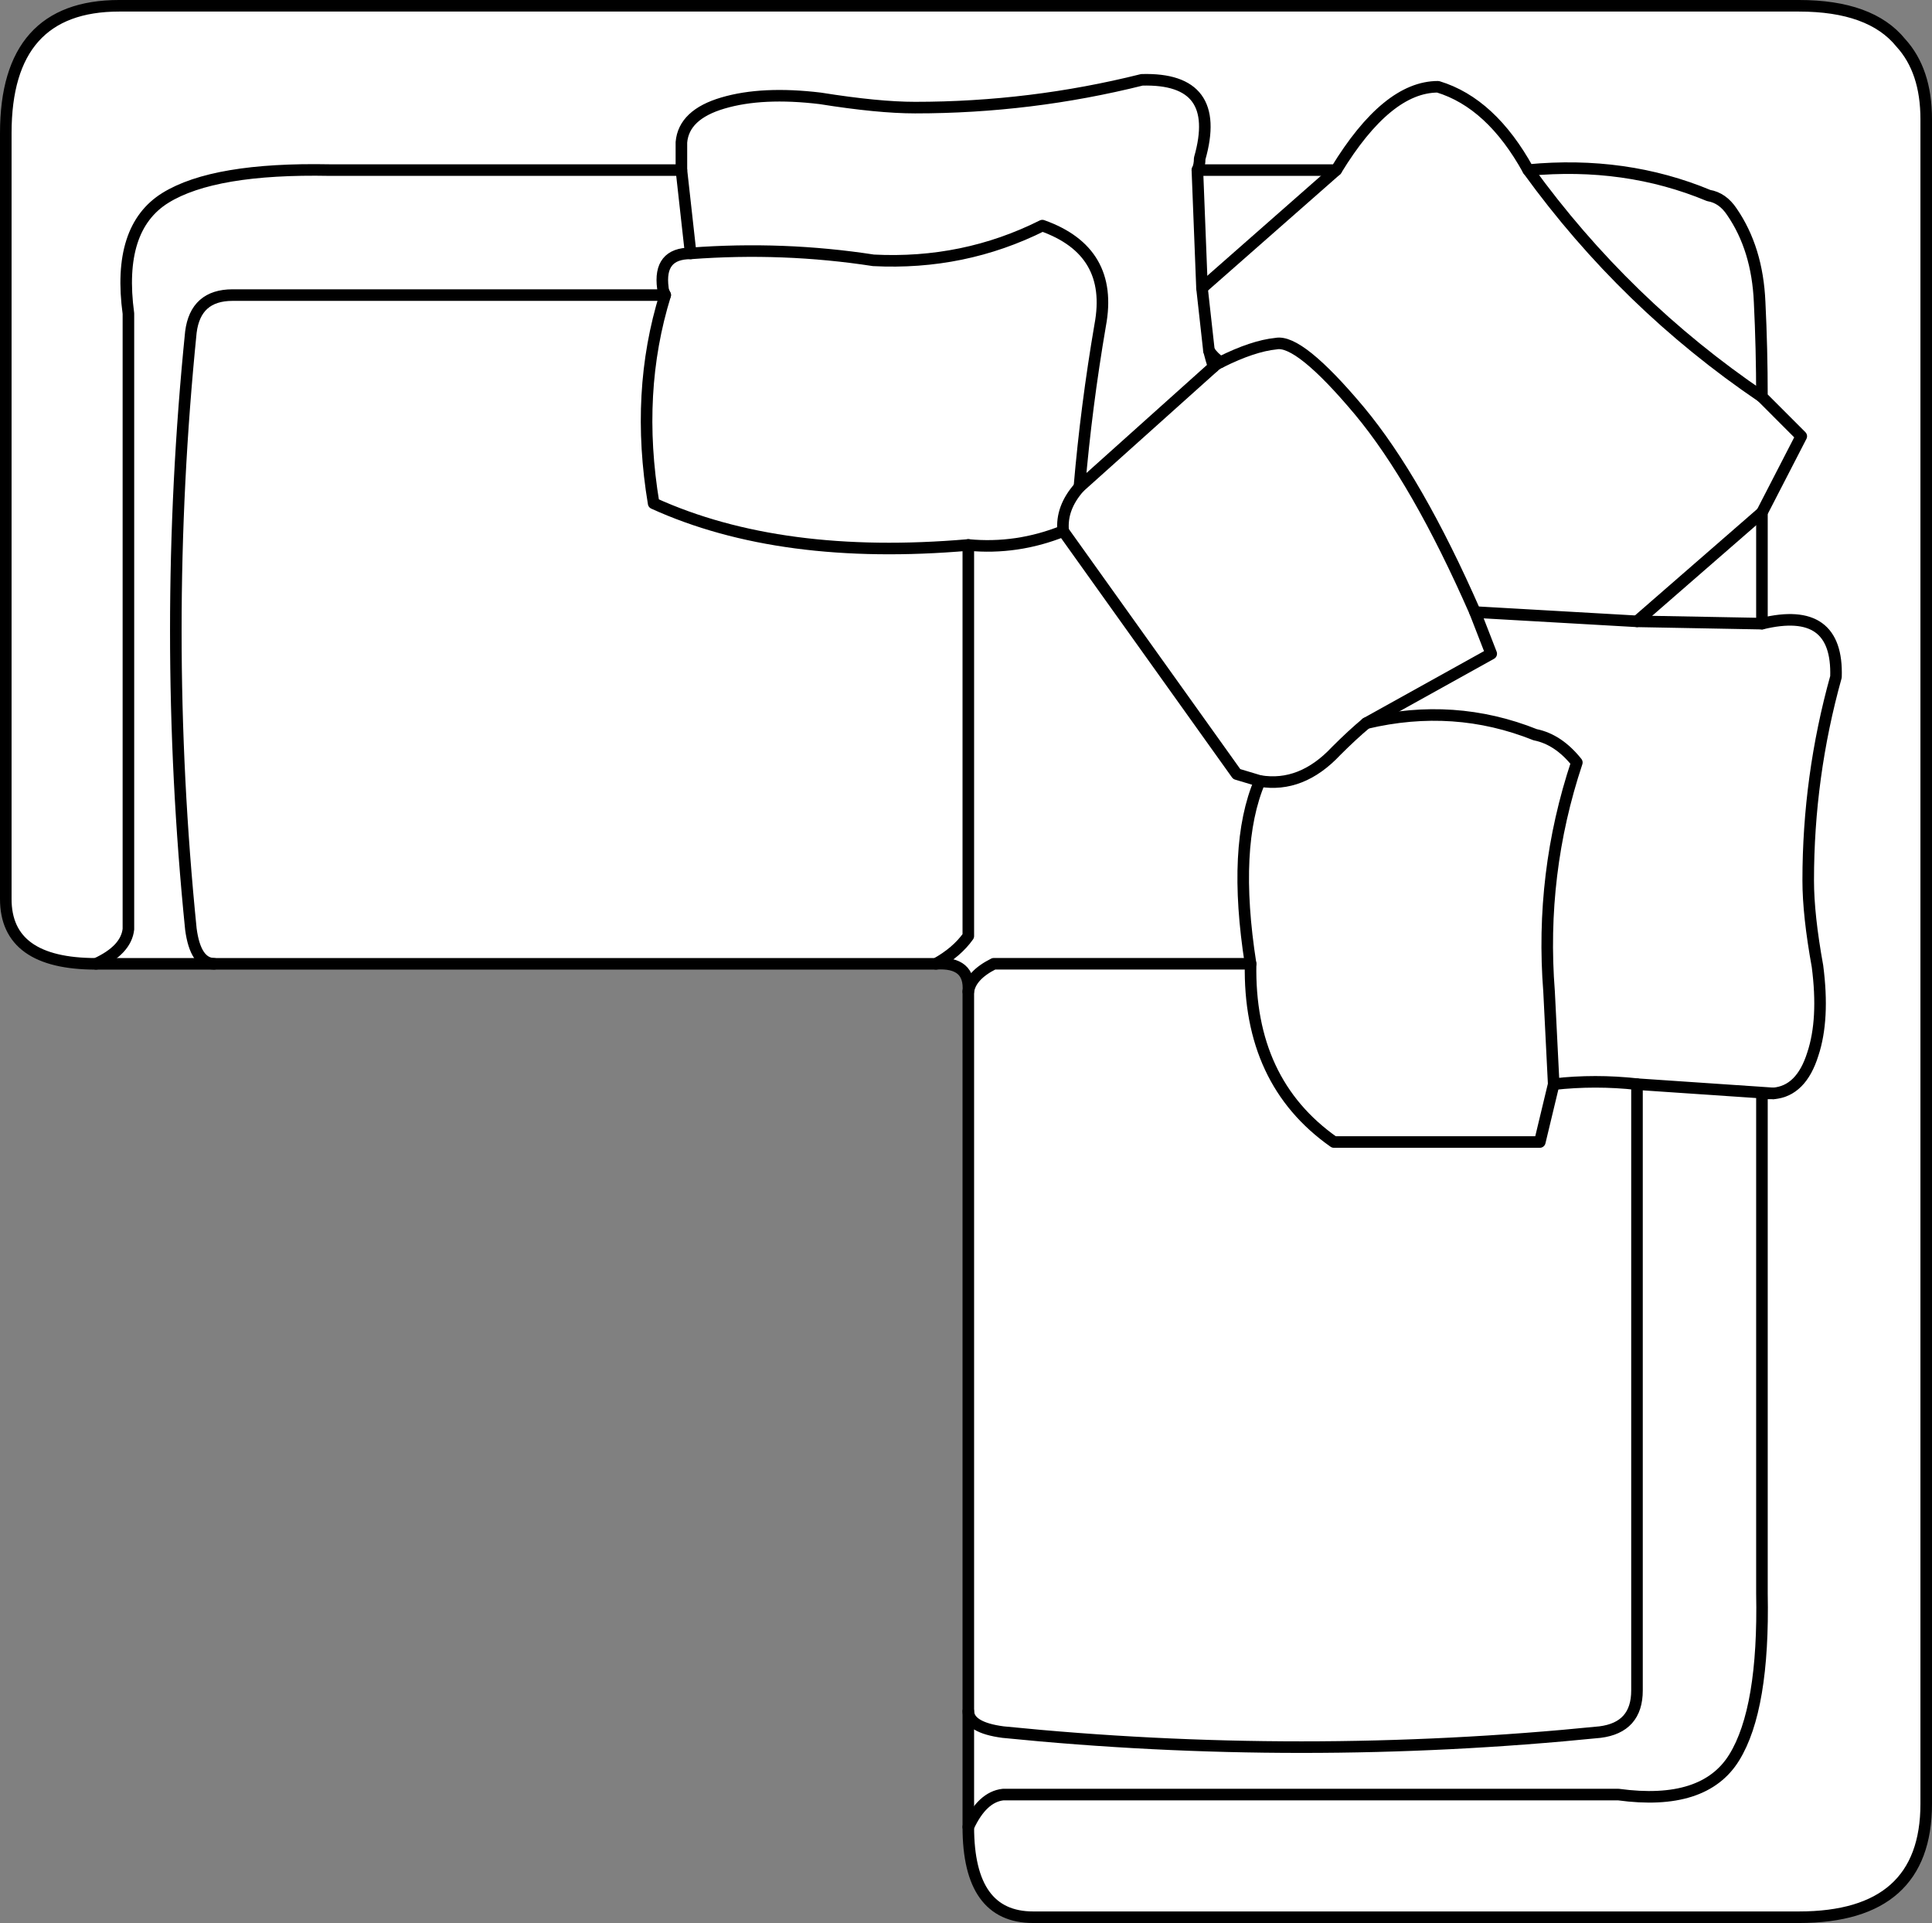 <svg version="1.1" id="Layer_1" xmlns="http://www.w3.org/2000/svg" xmlns:xlink="http://www.w3.org/1999/xlink" x="0px" y="0px" width="41.75px" height="41.55px" viewBox="0 0 41.75 41.55" enable-background="new 0 0 41.75 41.55" xml:space="preserve" class="ng-scope">
<rect x="0" y="0" width="41.75" height="41.55" fill="#808080" stroke="none"/>
<path fill-rule="evenodd" clip-rule="evenodd" fill="#FFFFFF" d="M20.225,20.825c0.3-0.166,0.534-0.366,0.7-0.6v-8.45
	c-2.7,0.233-4.967-0.066-6.8-0.899c-0.267-1.601-0.184-3.101,0.25-4.5h-9.35c-0.533,0-0.833,0.267-0.9,0.8
	c-0.434,4.3-0.434,8.6,0,12.899c0.065,0.492,0.232,0.742,0.5,0.75c-0.268-0.008-0.435-0.258-0.5-0.75c-0.434-4.3-0.434-8.6,0-12.899
	c0.066-0.534,0.367-0.8,0.9-0.8h9.35c-0.434,1.4-0.517,2.9-0.25,4.5c1.833,0.833,4.1,1.133,6.8,0.899v8.45
	C20.758,20.458,20.525,20.659,20.225,20.825z"></path>
<path fill-rule="evenodd" clip-rule="evenodd" fill="#FFFFFF" d="M20.925,39.475v-2.5v-15.55c0.033-0.434-0.2-0.634-0.7-0.601h-15.6
	h-2.55c0.434-0.199,0.667-0.449,0.7-0.75v-13.3c-0.167-1.233,0.1-2.066,0.8-2.5c0.7-0.433,1.883-0.633,3.55-0.6h7.6
	c0-0.233,0-0.434,0-0.6c0.034-0.4,0.333-0.684,0.9-0.85c0.566-0.167,1.267-0.2,2.1-0.1c0.833,0.133,1.517,0.2,2.05,0.2
	c1.667,0,3.3-0.2,4.9-0.6c1.167-0.033,1.583,0.533,1.25,1.7c0,0.1-0.017,0.183-0.05,0.25h3c0.733-1.2,1.466-1.8,2.2-1.8
	c0.767,0.233,1.417,0.833,1.95,1.8c1.4-0.133,2.7,0.05,3.9,0.55c0.2,0.033,0.367,0.15,0.5,0.35c0.367,0.533,0.567,1.183,0.6,1.95
	c0.033,0.667,0.05,1.35,0.05,2.05l0.85,0.851l-0.85,1.649v2.4c1.1-0.267,1.633,0.117,1.6,1.15c-0.4,1.434-0.6,2.899-0.6,4.399
	c0,0.5,0.067,1.116,0.2,1.851c0.1,0.766,0.066,1.399-0.1,1.899c-0.167,0.534-0.45,0.817-0.85,0.851c-0.066,0-0.15,0-0.25,0v10.8
	c0.033,1.667-0.167,2.85-0.6,3.55c-0.433,0.7-1.267,0.967-2.5,0.8h-13.3C21.375,38.809,21.125,39.042,20.925,39.475
	c0.2-0.434,0.45-0.666,0.75-0.7h13.3c1.233,0.167,2.067-0.1,2.5-0.8c0.434-0.7,0.633-1.883,0.6-3.55v-10.8c0.1,0,0.184,0,0.25,0
	c0.4-0.033,0.684-0.316,0.85-0.851c0.167-0.5,0.2-1.134,0.1-1.899c-0.133-0.734-0.2-1.351-0.2-1.851c0-1.5,0.2-2.966,0.6-4.399
	c0.033-1.033-0.5-1.417-1.6-1.15v-2.4l0.85-1.649l-0.85-0.851c0-0.7-0.017-1.383-0.05-2.05c-0.033-0.767-0.233-1.417-0.6-1.95
	c-0.133-0.2-0.3-0.317-0.5-0.35c-1.2-0.5-2.5-0.683-3.9-0.55c-0.533-0.967-1.184-1.567-1.95-1.8c-0.733,0-1.467,0.6-2.2,1.8h-3
	c0.033-0.067,0.05-0.15,0.05-0.25c0.333-1.167-0.083-1.733-1.25-1.7c-1.6,0.4-3.233,0.6-4.9,0.6c-0.533,0-1.217-0.067-2.05-0.2
	c-0.833-0.1-1.533-0.066-2.1,0.1c-0.567,0.167-0.867,0.45-0.9,0.85c0,0.167,0,0.367,0,0.6h-7.6c-1.667-0.034-2.85,0.167-3.55,0.6
	c-0.7,0.434-0.967,1.267-0.8,2.5v13.3c-0.033,0.301-0.267,0.551-0.7,0.75c-1.3,0-1.95-0.467-1.95-1.399V2.875
	c0-1.833,0.816-2.75,2.45-2.75h36.3c1.033,0,1.767,0.267,2.2,0.8c0.367,0.4,0.55,0.95,0.55,1.65v36.4c0,1.633-0.917,2.45-2.75,2.45
	h-16.55C21.392,41.425,20.925,40.775,20.925,39.475z"></path>
<path fill-rule="evenodd" clip-rule="evenodd" fill="#FFFFFF" d="M14.725,3.675l0.2,1.8c1.333-0.1,2.65-0.05,3.95,0.15
	c1.3,0.067,2.517-0.183,3.65-0.75c1.033,0.367,1.45,1.083,1.25,2.15c-0.2,1.167-0.35,2.333-0.45,3.5l2.9-2.6
	c-0.033-0.1-0.066-0.217-0.1-0.35l-0.15-1.35l-0.1-2.55l0.1,2.55l0.15,1.35c0.033,0.133,0.066,0.25,0.1,0.35l-2.9,2.6
	c0.1-1.167,0.25-2.333,0.45-3.5c0.2-1.066-0.217-1.783-1.25-2.15c-1.133,0.567-2.35,0.817-3.65,0.75c-1.3-0.2-2.617-0.25-3.95-0.15
	L14.725,3.675z"></path>
<path fill-rule="evenodd" clip-rule="evenodd" fill="#FFFFFF" d="M14.925,5.475c-0.467,0-0.667,0.25-0.6,0.75
	c0,0.033,0.017,0.083,0.05,0.15c-0.034-0.066-0.05-0.117-0.05-0.15C14.258,5.725,14.458,5.475,14.925,5.475z"></path>
<path fill-rule="evenodd" clip-rule="evenodd" fill="#FFFFFF" d="M20.925,11.775c0.7,0.067,1.383-0.033,2.05-0.3
	c-0.033-0.334,0.083-0.65,0.35-0.95c-0.267,0.3-0.383,0.616-0.35,0.95C22.308,11.742,21.625,11.842,20.925,11.775z"></path>
<path fill-rule="evenodd" clip-rule="evenodd" fill="#FFFFFF" d="M22.975,11.475l3.75,5.25l0.5,0.15c0.6,0.1,1.15-0.117,1.65-0.65
	c0.233-0.233,0.45-0.434,0.65-0.6l2.7-1.5l-0.35-0.9c-0.833-1.9-1.667-3.35-2.5-4.35c-0.867-1.034-1.467-1.517-1.8-1.45
	c-0.333,0.033-0.733,0.167-1.2,0.4c-0.067,0.033-0.117,0.066-0.15,0.1c0.034-0.034,0.083-0.067,0.15-0.1
	c0.466-0.233,0.867-0.367,1.2-0.4c0.333-0.067,0.934,0.417,1.8,1.45c0.833,1,1.667,2.449,2.5,4.35l0.35,0.9l-2.7,1.5
	c-0.2,0.166-0.417,0.366-0.65,0.6c-0.5,0.533-1.05,0.75-1.65,0.65l-0.5-0.15L22.975,11.475z"></path>
<path fill-rule="evenodd" clip-rule="evenodd" fill="#FFFFFF" d="M26.125,7.575c0.066,0.1,0.15,0.183,0.25,0.25
	C26.275,7.758,26.191,7.675,26.125,7.575z"></path>
<path fill-rule="evenodd" clip-rule="evenodd" fill="#FFFFFF" d="M28.875,3.675l-2.9,2.55L28.875,3.675z"></path>
<path fill-rule="evenodd" clip-rule="evenodd" fill="#FFFFFF" d="M27.225,16.875c-0.4,0.934-0.466,2.25-0.2,3.949
	c-0.033,1.7,0.566,2.984,1.8,3.851h4.45l0.3-1.25c-0.033-0.667-0.066-1.333-0.1-2c-0.133-1.7,0.067-3.351,0.6-4.95
	c-0.267-0.334-0.566-0.533-0.9-0.6c-1.167-0.467-2.383-0.551-3.65-0.25c1.267-0.301,2.483-0.217,3.65,0.25
	c0.333,0.066,0.633,0.266,0.9,0.6c-0.533,1.6-0.733,3.25-0.6,4.95c0.034,0.667,0.067,1.333,0.1,2l-0.3,1.25h-4.45
	c-1.233-0.866-1.833-2.15-1.8-3.851C26.758,19.125,26.825,17.809,27.225,16.875z"></path>
<path fill-rule="evenodd" clip-rule="evenodd" fill="#FFFFFF" d="M20.925,21.425c0.033-0.233,0.217-0.434,0.55-0.601h5.55h-5.55
	C21.142,20.992,20.958,21.192,20.925,21.425z"></path>
<path fill-rule="evenodd" clip-rule="evenodd" fill="#FFFFFF" d="M33.575,23.425c0.6-0.067,1.2-0.067,1.8,0l2.95,0.2l-2.95-0.2
	C34.775,23.358,34.175,23.358,33.575,23.425z"></path>
<polygon fill-rule="evenodd" clip-rule="evenodd" fill="#FFFFFF" points="38.075,11.075 35.375,13.425 38.075,13.475 35.375,13.425 
	"></polygon>
<path fill-rule="evenodd" clip-rule="evenodd" fill="#FFFFFF" d="M33.025,3.675c1.4,1.933,3.083,3.566,5.05,4.899
	C36.108,7.242,34.425,5.608,33.025,3.675z"></path>
<path fill-rule="evenodd" clip-rule="evenodd" fill="#FFFFFF" d="M31.875,13.225l3.5,0.2L31.875,13.225z"></path>
<path fill-rule="evenodd" clip-rule="evenodd" fill="#FFFFFF" d="M35.375,23.425v13.1c0,0.534-0.267,0.833-0.8,0.9
	c-4.3,0.433-8.6,0.433-12.9,0c-0.492-0.065-0.742-0.216-0.75-0.45c0.008,0.234,0.258,0.385,0.75,0.45c4.3,0.433,8.6,0.433,12.9,0
	c0.533-0.067,0.8-0.366,0.8-0.9V23.425z"></path>
<path fill-rule="evenodd" clip-rule="evenodd" fill="none" stroke="#383635" stroke-width="0.25" stroke-linecap="round" stroke-linejoin="round" stroke-miterlimit="3" d="
	M20.225,20.825c0.3-0.166,0.534-0.366,0.7-0.6v-8.45c-2.7,0.233-4.967-0.066-6.8-0.899c-0.267-1.601-0.184-3.101,0.25-4.5h-9.35
	c-0.533,0-0.833,0.267-0.9,0.8c-0.434,4.3-0.434,8.6,0,12.899c0.065,0.492,0.232,0.742,0.5,0.75H20.225z" style="stroke: rgb(0, 0, 0);"></path>
<path fill-rule="evenodd" clip-rule="evenodd" fill="none" stroke="#383635" stroke-width="0.25" stroke-linecap="round" stroke-linejoin="round" stroke-miterlimit="3" d="
	M2.075,20.825c0.434-0.199,0.667-0.449,0.7-0.75v-13.3c-0.167-1.233,0.1-2.066,0.8-2.5c0.7-0.433,1.883-0.633,3.55-0.6h7.6
	c0-0.233,0-0.434,0-0.6c0.034-0.4,0.333-0.684,0.9-0.85c0.566-0.167,1.267-0.2,2.1-0.1c0.833,0.133,1.517,0.2,2.05,0.2
	c1.667,0,3.3-0.2,4.9-0.6c1.167-0.033,1.583,0.533,1.25,1.7c0,0.1-0.017,0.183-0.05,0.25h3c0.733-1.2,1.466-1.8,2.2-1.8
	c0.767,0.233,1.417,0.833,1.95,1.8c1.4-0.133,2.7,0.05,3.9,0.55c0.2,0.033,0.367,0.15,0.5,0.35c0.367,0.533,0.567,1.183,0.6,1.95
	c0.033,0.667,0.05,1.35,0.05,2.05l0.85,0.851l-0.85,1.649v2.4c1.1-0.267,1.633,0.117,1.6,1.15c-0.4,1.434-0.6,2.899-0.6,4.399
	c0,0.5,0.067,1.116,0.2,1.851c0.1,0.766,0.066,1.399-0.1,1.899c-0.167,0.534-0.45,0.817-0.85,0.851c-0.066,0-0.15,0-0.25,0v10.8
	c0.033,1.667-0.167,2.85-0.6,3.55c-0.433,0.7-1.267,0.967-2.5,0.8h-13.3c-0.3,0.034-0.55,0.267-0.75,0.7c0,1.3,0.467,1.95,1.4,1.95
	h16.55c1.833,0,2.75-0.817,2.75-2.45v-36.4c0-0.7-0.184-1.25-0.55-1.65c-0.433-0.534-1.167-0.8-2.2-0.8h-36.3
	c-1.633,0-2.45,0.917-2.45,2.75v16.55C0.125,20.358,0.775,20.825,2.075,20.825z" style="stroke: rgb(0, 0, 0);"></path>
<line fill-rule="evenodd" clip-rule="evenodd" fill="none" stroke="#383635" stroke-width="0.25" stroke-linecap="round" stroke-linejoin="round" stroke-miterlimit="3" x1="4.625" y1="20.825" x2="2.075" y2="20.825" style="stroke: rgb(0, 0, 0);"></line>
<path fill-rule="evenodd" clip-rule="evenodd" fill="none" stroke="#383635" stroke-width="0.25" stroke-linecap="round" stroke-linejoin="round" stroke-miterlimit="3" d="
	M14.725,3.675l0.2,1.8c1.333-0.1,2.65-0.05,3.95,0.15c1.3,0.067,2.517-0.183,3.65-0.75c1.033,0.367,1.45,1.083,1.25,2.15
	c-0.2,1.167-0.35,2.333-0.45,3.5l2.9-2.6c-0.033-0.1-0.066-0.217-0.1-0.35l-0.15-1.35l-0.1-2.55" style="stroke: rgb(0, 0, 0);"></path>
<path fill-rule="evenodd" clip-rule="evenodd" fill="none" stroke="#383635" stroke-width="0.25" stroke-linecap="round" stroke-linejoin="round" stroke-miterlimit="3" d="
	M14.925,5.475c-0.467,0-0.667,0.25-0.6,0.75c0,0.033,0.017,0.083,0.05,0.15" style="stroke: rgb(0, 0, 0);"></path>
<path fill-rule="evenodd" clip-rule="evenodd" fill="none" stroke="#383635" stroke-width="0.25" stroke-linecap="round" stroke-linejoin="round" stroke-miterlimit="3" d="
	M20.925,11.775c0.7,0.067,1.383-0.033,2.05-0.3c-0.033-0.334,0.083-0.65,0.35-0.95" style="stroke: rgb(0, 0, 0);"></path>
<path fill-rule="evenodd" clip-rule="evenodd" fill="none" stroke="#383635" stroke-width="0.25" stroke-linecap="round" stroke-linejoin="round" stroke-miterlimit="3" d="
	M22.975,11.475l3.75,5.25l0.5,0.15c0.6,0.1,1.15-0.117,1.65-0.65c0.233-0.233,0.45-0.434,0.65-0.6l2.7-1.5l-0.35-0.9
	c-0.833-1.9-1.667-3.35-2.5-4.35c-0.867-1.034-1.467-1.517-1.8-1.45c-0.333,0.033-0.733,0.167-1.2,0.4
	c-0.067,0.033-0.117,0.066-0.15,0.1" style="stroke: rgb(0, 0, 0);"></path>
<path fill-rule="evenodd" clip-rule="evenodd" fill="none" stroke="#383635" stroke-width="0.25" stroke-linecap="round" stroke-linejoin="round" stroke-miterlimit="3" d="
	M26.125,7.575c0.066,0.1,0.15,0.183,0.25,0.25" style="stroke: rgb(0, 0, 0);"></path>
<line fill-rule="evenodd" clip-rule="evenodd" fill="none" stroke="#383635" stroke-width="0.25" stroke-linecap="round" stroke-linejoin="round" stroke-miterlimit="3" x1="28.875" y1="3.675" x2="25.975" y2="6.225" style="stroke: rgb(0, 0, 0);"></line>
<path fill-rule="evenodd" clip-rule="evenodd" fill="none" stroke="#383635" stroke-width="0.25" stroke-linecap="round" stroke-linejoin="round" stroke-miterlimit="3" d="
	M27.225,16.875c-0.4,0.934-0.466,2.25-0.2,3.949c-0.033,1.7,0.566,2.984,1.8,3.851h4.45l0.3-1.25c-0.033-0.667-0.066-1.333-0.1-2
	c-0.133-1.7,0.067-3.351,0.6-4.95c-0.267-0.334-0.566-0.533-0.9-0.6c-1.167-0.467-2.383-0.551-3.65-0.25" style="stroke: rgb(0, 0, 0);"></path>
<path fill-rule="evenodd" clip-rule="evenodd" fill="none" stroke="#383635" stroke-width="0.25" stroke-linecap="round" stroke-linejoin="round" stroke-miterlimit="3" d="
	M20.925,39.475v-2.5v-15.55c0.033-0.434-0.2-0.634-0.7-0.601" style="stroke: rgb(0, 0, 0);"></path>
<path fill-rule="evenodd" clip-rule="evenodd" fill="none" stroke="#383635" stroke-width="0.25" stroke-linecap="round" stroke-linejoin="round" stroke-miterlimit="3" d="
	M20.925,21.425c0.033-0.233,0.217-0.434,0.55-0.601h5.55" style="stroke: rgb(0, 0, 0);"></path>
<path fill-rule="evenodd" clip-rule="evenodd" fill="none" stroke="#383635" stroke-width="0.25" stroke-linecap="round" stroke-linejoin="round" stroke-miterlimit="3" d="
	M33.575,23.425c0.6-0.067,1.2-0.067,1.8,0l2.95,0.2" style="stroke: rgb(0, 0, 0);"></path>
<polyline fill-rule="evenodd" clip-rule="evenodd" fill="none" stroke="#383635" stroke-width="0.25" stroke-linecap="round" stroke-linejoin="round" stroke-miterlimit="3" points="
	38.075,11.075 35.375,13.425 38.075,13.475 " style="stroke: rgb(0, 0, 0);"></polyline>
<path fill-rule="evenodd" clip-rule="evenodd" fill="none" stroke="#383635" stroke-width="0.25" stroke-linecap="round" stroke-linejoin="round" stroke-miterlimit="3" d="
	M33.025,3.675c1.4,1.933,3.083,3.566,5.05,4.899" style="stroke: rgb(0, 0, 0);"></path>
<line fill-rule="evenodd" clip-rule="evenodd" fill="none" stroke="#383635" stroke-width="0.25" stroke-linecap="round" stroke-linejoin="round" stroke-miterlimit="3" x1="31.875" y1="13.225" x2="35.375" y2="13.425" style="stroke: rgb(0, 0, 0);"></line>
<path fill-rule="evenodd" clip-rule="evenodd" fill="none" stroke="#383635" stroke-width="0.25" stroke-linecap="round" stroke-linejoin="round" stroke-miterlimit="3" d="
	M35.375,23.425v13.1c0,0.534-0.267,0.833-0.8,0.9c-4.3,0.433-8.6,0.433-12.9,0c-0.492-0.065-0.742-0.216-0.75-0.45" style="stroke: rgb(0, 0, 0);"></path>
</svg>